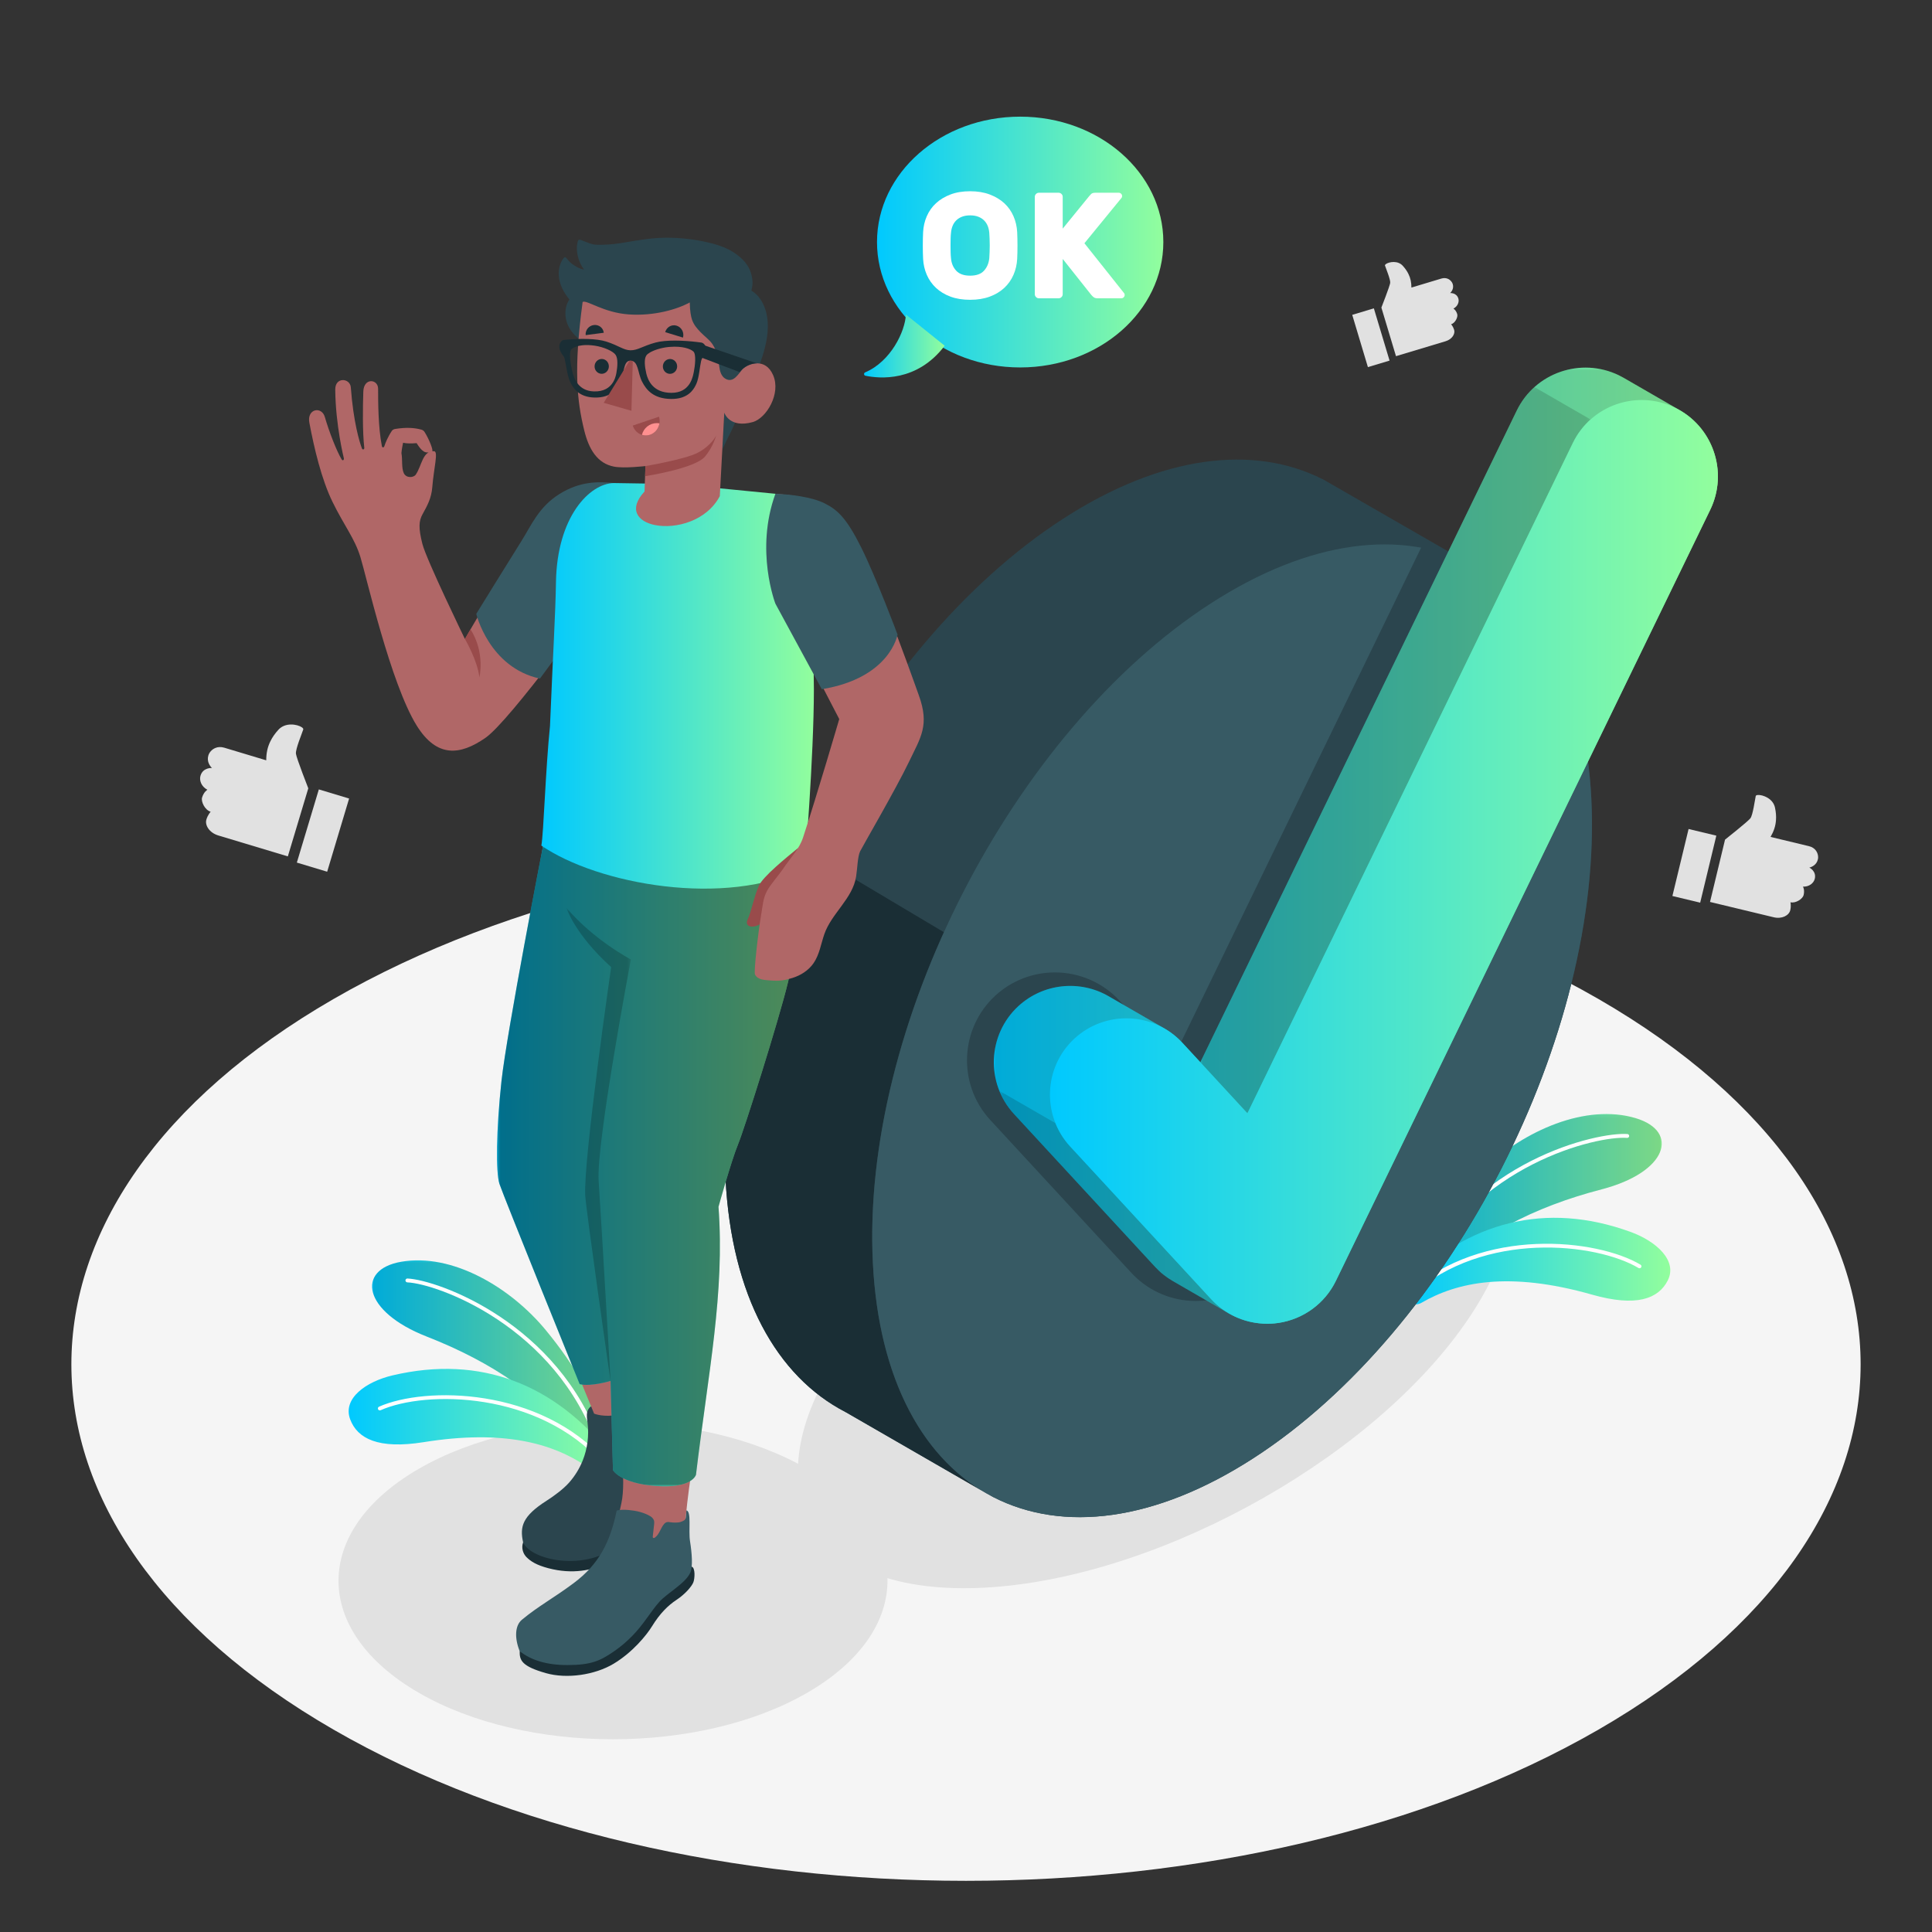 <svg width="550" height="550" viewBox="0 0 550 550" fill="none" xmlns="http://www.w3.org/2000/svg">
<rect x="0" y="0" width="550" height="550" fill="#333333" stroke="none"/>
<mask id="mask0_27_1598" style="mask-type:luminance" maskUnits="userSpaceOnUse" x="0" y="0" width="550" height="550">
<path d="M0 6.10352e-05H550V550H0V6.10352e-05Z" fill="white"/>
</mask>
<g mask="url(#mask0_27_1598)">
<path d="M94.913 492.364C-4.546 434.94 -4.546 341.84 94.913 284.417C194.372 226.995 355.627 226.995 455.087 284.417C554.546 341.84 554.546 434.94 455.087 492.364C355.627 549.787 194.372 549.787 94.913 492.364Z" fill="#F5F5F5"/>
</g>
<mask id="mask1_27_1598" style="mask-type:luminance" maskUnits="userSpaceOnUse" x="0" y="0" width="550" height="550">
<path d="M0 6.10352e-05H550V550H0V6.10352e-05Z" fill="white"/>
</mask>
<g mask="url(#mask1_27_1598)">
<path d="M229.76 418.116C260.275 435.734 260.275 464.298 229.76 481.917C199.244 499.536 149.769 499.536 119.254 481.917C88.738 464.299 88.738 435.734 119.254 418.116C149.769 400.498 199.245 400.497 229.76 418.116Z" fill="#E1E1E1"/>
<path d="M379.534 308.194C428.133 306.598 444.805 337.511 416.77 377.242C388.736 416.972 326.612 450.475 278.013 452.071C229.414 453.668 212.744 422.755 240.777 383.024C268.813 343.293 330.935 309.791 379.534 308.194Z" fill="#E1E1E1"/>
</g>
<mask id="mask2_27_1598" style="mask-type:luminance" maskUnits="userSpaceOnUse" x="0" y="0" width="550" height="550">
<path d="M0 6.10352e-05H550V550H0V6.10352e-05Z" fill="white"/>
</mask>
<g mask="url(#mask2_27_1598)">
<path d="M409.037 364.884C419.874 351.967 436.847 343.549 455.933 338.584C474.777 333.681 478.155 322.087 465.664 318.324C451.503 314.059 433.836 321.898 422.444 332.797C402.59 351.794 400.101 366.333 400.101 366.333L409.037 364.884Z" fill="url(#paint0_linear_27_1598)"/>
<mask id="mask3_27_1598" style="mask-type:luminance" maskUnits="userSpaceOnUse" x="400" y="317" width="74" height="50">
<path d="M400.101 317.143H473.063V366.333H400.101V317.143Z" fill="white"/>
</mask>
<g mask="url(#mask3_27_1598)">
<g opacity="0.15">
<path d="M409.037 364.884C419.874 351.967 436.847 343.55 455.933 338.584C474.777 333.682 478.155 322.088 465.664 318.325C451.503 314.06 433.836 321.899 422.444 332.797C402.59 351.794 400.102 366.333 400.102 366.333L409.037 364.884Z" fill="black"/>
</g>
</g>
<path d="M403.456 364.13C403.375 364.13 403.293 364.111 403.215 364.074C402.941 363.941 402.829 363.612 402.962 363.339C419.044 330.341 454.633 322.223 463.285 322.835C463.588 322.857 463.814 323.122 463.793 323.424C463.77 323.728 463.49 323.955 463.203 323.933C454.756 323.285 419.786 331.332 403.95 363.821C403.855 364.015 403.66 364.13 403.456 364.13Z" fill="white"/>
<path d="M400.1 368.318C400.1 370.651 402.628 372.064 404.643 370.891C414.718 365.023 429.417 361.784 453.203 368.551C465.848 372.148 472.074 369.742 474.741 364.591C477.704 358.871 471.428 353.345 464.285 350.734C439.944 341.841 417.973 347.913 400.099 365.659L400.1 368.318Z" fill="url(#paint1_linear_27_1598)"/>
<path d="M401.484 368.789C401.332 368.789 401.183 368.727 401.074 368.605C400.871 368.378 400.891 368.032 401.118 367.828C422.133 349.044 454.696 352.7 467.02 360.028C467.28 360.182 467.367 360.52 467.211 360.782C467.055 361.042 466.718 361.128 466.457 360.973C454.384 353.794 422.466 350.221 401.85 368.649C401.746 368.742 401.615 368.789 401.484 368.789Z" fill="white"/>
<path d="M164.909 412.12C155.672 398.014 139.81 387.653 121.442 380.471C103.309 373.38 101.322 361.468 114.171 359.205C128.734 356.64 145.354 366.508 155.38 378.675C172.856 399.882 173.611 414.613 173.611 414.613L164.909 412.12Z" fill="url(#paint2_linear_27_1598)"/>
<mask id="mask4_27_1598" style="mask-type:luminance" maskUnits="userSpaceOnUse" x="105" y="358" width="69" height="57">
<path d="M105.928 358.797H173.611V414.613H105.928V358.797Z" fill="white"/>
</mask>
<g mask="url(#mask4_27_1598)">
<g opacity="0.15">
<path d="M164.909 412.12C155.672 398.014 139.81 387.653 121.442 380.471C103.309 373.38 101.322 361.468 114.171 359.205C128.734 356.64 145.354 366.508 155.38 378.675C172.856 399.882 173.611 414.613 173.611 414.613L164.909 412.12Z" fill="black"/>
</g>
</g>
<path d="M170.539 412.029C170.62 412.039 170.703 412.03 170.785 412.003C171.072 411.903 171.223 411.589 171.123 411.302C159.046 376.638 124.663 364.378 116 363.965C115.697 363.95 115.441 364.187 115.425 364.489C115.412 364.793 115.664 365.052 115.951 365.064C124.417 365.417 158.193 377.534 170.084 411.664C170.156 411.869 170.337 412.006 170.539 412.029Z" fill="white"/>
<path d="M173.692 413.943C173.287 417.344 169.439 419.11 166.594 417.202C157.27 410.955 143.375 406.903 120.618 410.551C107.636 412.631 101.739 409.507 99.697 404.077C97.43 398.048 104.315 393.299 111.716 391.551C136.937 385.59 158.037 394.212 173.692 413.943Z" fill="url(#paint3_linear_27_1598)"/>
<path d="M171.948 416.888C172.099 416.906 172.255 416.862 172.377 416.754C172.605 416.553 172.626 416.206 172.425 415.978C153.772 394.844 121.005 394.634 107.903 400.457C107.626 400.579 107.5 400.905 107.624 401.183C107.749 401.461 108.073 401.584 108.35 401.462C121.186 395.758 153.302 395.974 171.6 416.706C171.693 416.811 171.817 416.873 171.948 416.888Z" fill="white"/>
</g>
<mask id="mask5_27_1598" style="mask-type:luminance" maskUnits="userSpaceOnUse" x="0" y="0" width="550" height="550">
<path d="M0 6.10352e-05H550V550H0V6.10352e-05Z" fill="white"/>
</mask>
<g mask="url(#mask5_27_1598)">
<path d="M418.904 160.788L418.909 160.78L418.735 160.691C418.729 160.688 418.723 160.684 418.716 160.681L376.785 136.543C376.771 136.536 376.759 136.529 376.745 136.522L376.501 136.397L376.496 136.407C356.908 126.526 330.77 129.489 302.659 147.667C246.181 184.187 203.145 268.247 206.535 335.417C208.224 368.899 221.133 391.857 240.646 401.949L240.642 401.957L240.816 402.045C240.822 402.048 240.83 402.053 240.837 402.056L282.776 426.2C282.783 426.203 282.789 426.207 282.795 426.209L283.001 426.314L283.005 426.306C302.599 436.218 328.757 433.263 356.893 415.069C413.369 378.549 456.407 294.49 453.018 227.319C451.328 193.838 438.419 170.879 418.904 160.788Z" fill="#2B454E"/>
<path d="M281.35 425.437L240.849 402.054L240.818 402.055L240.63 401.942C221.126 391.824 208.223 368.865 206.537 335.43C205.025 305.473 212.765 272.175 226.771 241.251L227.054 240.574L268.717 265.387C254.68 296.312 246.97 329.608 248.482 359.566C250.136 392.329 262.534 415.007 281.35 425.437Z" fill="#1A2E35"/>
<path d="M356.893 415.069C413.369 378.549 456.406 294.491 453.016 227.319C449.627 160.148 401.096 135.301 344.619 171.822C288.141 208.342 245.105 292.401 248.495 359.572C251.885 426.744 300.416 451.59 356.893 415.069Z" fill="#375A64"/>
<path d="M404.722 155.578L333.939 301.372L318.704 284.86C314.002 279.754 307.303 276.826 300.325 276.826C294.009 276.826 287.97 279.18 283.316 283.459C273.186 292.819 272.554 308.69 281.91 318.839L322.044 362.317C326.487 367.129 332.54 369.974 339.086 370.328C339.548 370.353 340.01 370.365 340.474 370.365C341.671 370.365 342.884 370.278 344.102 370.106C352.312 368.886 359.366 363.71 362.966 356.27L444.146 189.06C435.858 170.519 421.989 158.991 404.722 155.578Z" fill="#2B454E"/>
<path d="M462.206 107.549C461.765 107.295 461.311 107.054 460.846 106.829C450.038 101.605 437 106.111 431.784 116.885L341.71 302.411L336.593 296.866C335.069 295.212 333.343 293.852 331.487 292.788C328.799 291.249 317.383 284.636 315.535 283.57C307.532 278.95 297.085 279.82 289.897 286.43C281.101 294.556 280.554 308.338 288.676 317.148L328.81 360.625C330.337 362.28 332.085 363.661 333.992 364.747C336.612 366.237 347.989 372.833 349.85 373.913C352.785 375.617 356.102 376.615 359.581 376.803C361.015 376.881 362.454 376.822 363.932 376.612C371.06 375.552 377.191 371.058 380.313 364.6L486.874 145.114C491.878 134.786 487.973 122.414 478.196 116.781C477.75 116.524 465.052 109.186 462.206 107.549Z" fill="url(#paint4_linear_27_1598)"/>
<mask id="mask6_27_1598" style="mask-type:luminance" maskUnits="userSpaceOnUse" x="282" y="104" width="208" height="273">
<path d="M282.926 104.653H489.053V376.835H282.926V104.653Z" fill="white"/>
</mask>
<g mask="url(#mask6_27_1598)">
<g opacity="0.15">
<path d="M462.206 107.549C461.765 107.295 461.311 107.054 460.846 106.829C450.038 101.605 437 106.111 431.784 116.885L341.71 302.411L336.593 296.866C335.069 295.212 333.343 293.852 331.487 292.788C328.799 291.249 317.383 284.636 315.535 283.57C307.532 278.95 297.085 279.82 289.897 286.43C281.101 294.556 280.554 308.338 288.676 317.148L328.81 360.625C330.337 362.28 332.085 363.661 333.992 364.747C336.612 366.237 347.989 372.833 349.85 373.913C352.785 375.617 356.102 376.615 359.581 376.803C361.015 376.881 362.454 376.822 363.932 376.612C371.06 375.552 377.191 371.058 380.313 364.6L486.874 145.114C491.878 134.786 487.973 122.414 478.196 116.781C477.75 116.524 465.052 109.186 462.206 107.549Z" fill="black"/>
</g>
</g>
<mask id="mask7_27_1598" style="mask-type:luminance" maskUnits="userSpaceOnUse" x="284" y="310" width="66" height="64">
<path d="M284.524 310.544H349.847V373.912H284.524V310.544Z" fill="white"/>
</mask>
<g mask="url(#mask7_27_1598)">
<g opacity="0.15">
<path d="M349.847 373.912C347.993 372.836 336.613 366.239 333.99 364.743C332.086 363.657 330.333 362.275 328.807 360.626L288.672 317.151C286.849 315.164 285.475 312.91 284.523 310.544L300.483 319.753C301.425 322.129 302.818 324.383 304.652 326.371L344.786 369.845C346.283 371.463 347.984 372.826 349.847 373.912Z" fill="black"/>
</g>
</g>
<mask id="mask8_27_1598" style="mask-type:luminance" maskUnits="userSpaceOnUse" x="341" y="110" width="112" height="207">
<path d="M341.714 110.198H452.796V316.936H341.714V110.198Z" fill="white"/>
</mask>
<g mask="url(#mask8_27_1598)">
<g opacity="0.15">
<path d="M452.797 119.417C450.748 121.241 449.026 123.494 447.757 126.106L355.113 316.936L341.714 302.411L431.786 116.887C433.047 114.264 434.788 112.02 436.836 110.198L452.797 119.417Z" fill="black"/>
</g>
</g>
<path d="M476.821 116.052C466.013 110.827 452.974 115.334 447.758 126.109L355.111 316.935L336.593 296.866C328.501 288.077 314.719 287.518 305.872 295.654C297.078 303.779 296.53 317.56 304.651 326.371L344.786 369.849C348.641 374.024 353.896 376.496 359.58 376.803C361.015 376.881 362.454 376.822 363.932 376.612C371.06 375.552 377.191 371.058 380.314 364.6L486.874 145.114C492.105 134.315 487.598 121.278 476.821 116.052Z" fill="url(#paint5_linear_27_1598)"/>
</g>
<mask id="mask9_27_1598" style="mask-type:luminance" maskUnits="userSpaceOnUse" x="0" y="0" width="550" height="550">
<path d="M0 6.10352e-05H550V550H0V6.10352e-05Z" fill="white"/>
</mask>
<g mask="url(#mask9_27_1598)">
<path d="M172.951 137.485C164.561 137.485 158.814 139.669 152.855 148.158C147.389 155.944 132.351 181.903 132.351 181.903C132.351 181.903 121.385 159.336 120.245 154.835C119.106 150.334 119.207 148.335 120.291 146.381C121.625 143.973 122.815 141.863 123.068 138.641C123.494 133.237 124.82 128.606 123.607 128.452C120.247 128.259 120.12 132.568 118.357 135.115C117.729 136.024 115.671 136.157 114.976 134.745C114.235 133.238 114.634 130.766 114.275 128.984C114.435 127.444 114.575 126.945 114.75 126.043C115.696 126.263 117.072 126.289 118.6 126.15C120.05 128.429 121.045 129.388 123.068 128.462C123.335 128.035 122.199 125.113 120.885 123.007C120.677 122.674 120.36 122.42 119.981 122.316C117.949 121.755 115.643 121.617 112.521 122.111C112.153 122.17 111.773 122.333 111.565 122.643C110.4 124.371 109.702 126.119 109.418 127.007C109.269 127.476 108.835 127.465 108.726 127.058C107.654 121.746 107.638 114.203 107.638 110.666C107.638 107.887 103.572 107.45 103.43 111.431C103.285 115.509 103.179 123.057 103.705 127.462C103.767 127.941 103.225 128.171 103.028 127.645C102.321 125.758 100.594 120.075 99.869 110.264C99.675 107.629 95.407 107.193 95.439 110.902C95.526 121.066 97.882 130.437 97.882 130.437C98.007 130.902 97.585 131.309 97.263 130.783C95.843 128.46 93.611 122.696 92.483 118.73C91.576 115.548 87.322 116.355 88.067 120.323C89.4 127.442 91.513 136.448 94.66 142.878C98.028 149.755 100.94 153.195 102.607 158.597C104.275 164 111.201 194.594 118.601 206.516C124.399 215.859 131.034 215 138.168 210.072C145.302 205.144 170.815 169.598 170.815 169.598L172.951 137.485Z" fill="#B06767"/>
<path d="M132.351 181.903C132.351 181.903 135.929 187.97 136.474 192.816C136.474 192.816 138.202 185.877 133.951 179.154L132.351 181.903Z" fill="#994B4B"/>
<path d="M174.733 137.513C170.465 137.074 165.159 136.927 159.232 140.652C153.304 144.378 151.247 149.579 148.379 154.12C145.51 158.66 135.582 174.758 135.582 174.758C135.582 174.758 139.222 190.038 153.705 193.186L175.385 163.768L174.733 137.513Z" fill="#375A64"/>
<path d="M194.176 406.15C195.233 406.014 196.733 409.761 196.754 410.984C196.775 412.207 195.55 414.835 193.926 417.297C192.304 419.759 190.055 422.807 188.597 426.786C187.354 430.175 186.205 432.397 182.746 436.833C178.89 441.777 169.855 450.041 156.121 446.442C152.77 445.564 151.093 444.507 149.88 443.288C148.856 442.259 148.37 440.591 148.92 439.087L194.176 406.15Z" fill="#1A2E35"/>
<path d="M167.206 401.865C167.195 401.904 167.185 401.943 167.176 401.982C166.939 402.991 167.139 404.044 167.268 405.074C167.716 408.685 167.236 412.406 165.883 415.784C164.974 418.055 163.673 420.167 162.061 422.006C160.421 423.878 157.737 425.858 155.644 427.194C148.686 431.634 147.939 434.602 148.92 439.087C151.246 444.312 167.017 447.492 176.082 439.709C179.624 436.668 182.311 433.996 184.71 427.977C186.397 423.744 187.657 421.346 189.283 418.297C191.04 415.001 194.364 411.278 194.461 407.877C194.513 406.009 192.664 402.533 190.867 399.671C189.219 397.044 187.52 394.546 186.036 394.838L186.445 396.323C185.21 397.608 183.414 398.088 182.331 399.596C180.994 401.455 181.043 403.954 180.211 406.088C180.131 406.294 180.018 406.518 179.808 406.583C179.583 406.652 179.339 406.495 179.229 406.288C179.118 406.08 179.108 405.836 179.101 405.602C179.069 404.535 179.036 403.468 179.005 402.401C178.985 401.789 178.946 401.125 178.541 400.666C177.683 399.696 175.567 399.81 174.392 399.763C172.782 399.697 171.248 399.948 169.653 400.048C169.062 400.085 168.616 400.05 168.111 400.455C167.671 400.808 167.358 401.323 167.206 401.865Z" fill="#2B454E"/>
<path d="M143.901 337.914C147.567 349.956 164.689 391.653 165.719 394.162C166.748 396.67 169.126 402.437 169.126 402.437C169.126 402.437 171.923 403.589 176.081 402.728C176.441 406.722 177.043 412.983 177.282 416.143C177.36 419.806 177.679 424.331 176.892 427.951C176.219 431.035 175.443 434.267 174.861 437.357C174.604 438.725 174.347 440.094 174.142 441.471C173.923 442.926 173.781 444.499 174.486 445.793C174.815 446.398 175.311 446.897 175.843 447.336C178.217 449.289 181.409 450.118 184.474 449.868C186.093 449.736 187.725 449.301 189.047 448.354C191.706 446.446 192.645 443.135 193.999 440.32C195.469 437.267 194.992 436.932 195.116 433.662C195.204 431.375 195.839 425.565 196.754 419.495C197.669 413.425 201.609 392.084 203.498 370.818C204.806 356.096 203.498 342.44 203.498 342.44C218.524 301.617 225.216 277.348 227.18 263.788C229.176 250.015 228.22 245.114 227.967 237.187L154.895 238.946C149.019 276.713 138.984 321.76 143.901 337.914Z" fill="#B06767"/>
<path d="M142.76 307.766C144.265 293.884 154.648 240.522 154.648 240.522H228.266C228.266 240.522 228.731 250.766 228.598 255.47C228.465 260.174 226.956 268.778 224.319 279.649C221.683 290.52 211.948 321.324 210.067 325.871C208.186 330.417 204.542 343.549 204.542 343.549C206.347 368.239 201.653 390.39 198.132 419.833C198.132 419.833 197.114 423.811 186.68 423.022C176.541 422.257 174.497 418.52 174.497 418.52L173.817 393.114C173.817 393.114 168.273 394.815 165.019 394.037C165.019 394.037 143.228 340.244 142.175 337.003C141.121 333.762 141.255 321.648 142.76 307.766Z" fill="url(#paint6_linear_27_1598)"/>
<mask id="mask10_27_1598" style="mask-type:luminance" maskUnits="userSpaceOnUse" x="141" y="240" width="88" height="184">
<path d="M141.489 240.522H228.622V423.126H141.489V240.522Z" fill="white"/>
</mask>
<g mask="url(#mask10_27_1598)">
<g opacity="0.45">
<path d="M142.76 307.766C144.265 293.884 154.648 240.522 154.648 240.522H228.266C228.266 240.522 228.731 250.766 228.598 255.47C228.465 260.174 226.956 268.778 224.319 279.649C221.683 290.52 211.948 321.324 210.067 325.871C208.186 330.417 204.542 343.549 204.542 343.549C206.347 368.239 201.653 390.39 198.132 419.833C198.132 419.833 197.114 423.811 186.68 423.022C176.541 422.257 174.497 418.52 174.497 418.52L173.817 393.114C173.817 393.114 168.273 394.815 165.019 394.037C165.019 394.037 143.228 340.244 142.175 337.003C141.121 333.762 141.255 321.648 142.76 307.766Z" fill="black"/>
</g>
</g>
<mask id="mask11_27_1598" style="mask-type:luminance" maskUnits="userSpaceOnUse" x="161" y="258" width="19" height="136">
<path d="M161.241 258.431H179.596V393.117H161.241V258.431Z" fill="white"/>
</mask>
<g mask="url(#mask11_27_1598)">
<g opacity="0.2">
<path d="M173.983 275.308C163.559 265.909 161.241 258.431 161.241 258.431C169.01 267.602 179.597 273.14 179.597 273.14C179.597 273.14 169.698 325.413 170.419 336.161C171.138 346.909 173.818 393.114 173.818 393.114C173.837 393.558 166.799 344.247 166.599 340.306C166.074 329.928 173.983 275.308 173.983 275.308Z" fill="black"/>
</g>
</g>
<path d="M196.928 446.01C197.955 446.304 197.826 449.365 197.364 450.5C196.9 451.634 195.071 453.805 192.606 455.432C190.142 457.059 187.849 459.337 185.625 462.951C184.047 465.52 180.064 470.408 174.68 473.636C169.296 476.863 161.339 477.99 155.428 476.312C148.522 474.351 147.879 472.659 147.944 470.053L196.928 446.01Z" fill="#1A2E35"/>
<path d="M175.56 430.015C173.749 438.857 170.591 445.276 163.269 450.717C157.448 455.043 153.216 457.243 148.572 461.11C146.593 462.758 146.427 466.269 147.944 470.052C151.083 472.574 155.549 474.018 161.548 474.009C168.252 473.998 170.832 472.815 174.68 470.182C176.896 468.665 178.428 467.28 179.935 465.768C183.156 462.535 185.401 458.546 187.726 455.983C190.051 453.421 195.08 450.805 196.51 447.712C197.294 446.013 196.962 442.085 196.436 438.741C195.953 435.674 196.893 430.285 195.412 429.969C195.445 429.976 195.212 432.165 195.212 432.165C195.09 432.663 194.78 432.915 193.742 433.274C193.049 433.513 191.634 433.478 190.911 433.358C190.065 433.217 189.582 433.23 189.017 433.894C188.025 435.063 187.761 436.709 186.489 437.676C186.399 437.744 186.304 437.808 186.194 437.832C186.085 437.856 185.958 437.831 185.887 437.745C185.808 437.648 185.818 437.509 185.831 437.384L186.198 434.095C186.236 433.765 186.273 433.43 186.226 433.1C186.14 432.488 185.676 431.966 185.163 431.653C184.267 431.108 183.216 430.708 182.207 430.427C181.138 430.128 180.035 429.968 178.931 429.867C177.817 429.766 176.658 429.745 175.56 430.015Z" fill="#375A64"/>
<path d="M221.612 140.652C221.612 140.652 224.645 144.818 227.073 153.387C227.073 153.387 231.696 172.979 231.696 196.198C231.696 215.628 229.074 247.123 229.074 247.123C206.517 258.431 170.128 251.744 154.114 240.718C154.762 237.217 155.312 218.827 156.572 206.695C157.424 185.88 158.126 174.972 158.273 165.715C158.567 147.21 167.777 137.655 174.733 137.513L192.398 137.789L221.612 140.652Z" fill="url(#paint7_linear_27_1598)"/>
<path d="M227.18 241.412C223.827 244.173 217.24 249.478 216.036 252.15C214.656 255.21 213.798 259.816 212.902 261.595C212.005 263.373 213.382 264.205 215.312 263.583C217.245 262.963 218.409 261.311 219.901 257.31C221.393 253.308 225.553 250.174 225.553 250.174L227.18 241.412Z" fill="#994B4B"/>
<path d="M214.931 277.423C215.732 278.97 217.608 278.977 219.344 279.118C221.816 279.318 223.212 279.144 225.58 278.408C227.948 277.673 230.157 276.27 231.576 274.236C233.271 271.803 233.702 268.74 234.669 265.939C236.701 260.048 242.73 255.809 243.712 249.571C244.118 246.99 244.121 243.96 244.853 242.359C245.283 241.417 255.193 224.353 258.726 216.963C262.123 209.86 264.663 206.518 261.585 197.975C258.506 189.434 248.015 159.398 240.597 148.96C236.388 143.039 229.71 141.354 221.612 140.652C215.454 156.7 222.623 173.271 222.623 173.271L238.916 204.706C238.916 204.706 232.581 226.353 228.622 238.391C227.522 241.735 225.299 243.801 222.801 247.508C221.717 249.117 219.221 251.936 218.334 253.662C217.192 255.886 217.222 257.309 216.686 260.423C215.833 265.386 214.549 276.686 214.931 277.423Z" fill="#B06767"/>
<path d="M220.745 140.566C225 140.737 231.116 141.456 234.774 143.303C238.433 145.15 240.962 147.433 245.173 155.855C249.383 164.279 255.514 180.648 255.514 180.648C255.514 180.648 253.479 193 233.947 196.206L220.745 171.865C220.745 171.865 214.861 156.699 220.745 140.566Z" fill="#375A64"/>
<path d="M169.999 101.251C170.636 102.179 170.989 103.447 171.492 104.461C172.199 105.889 172.909 107.337 173.962 108.549C176.493 111.465 180.053 113.601 183.29 115.665C185.255 116.92 187.497 118.098 189.9 117.754C192.337 117.405 194.973 117.933 197.454 118.155C200.34 118.415 203.225 118.672 206.109 118.931L205.621 128.032C205.621 128.032 206.693 125.62 208.161 122.741C209.42 120.268 214.677 107.709 214.697 107.661C217.301 101.439 220.397 93.148 217.279 86.611C216.544 85.068 215.453 83.631 213.894 82.731C214.207 81.531 214.306 80.695 214.18 79.632C213.761 76.113 211.971 74.103 209.584 72.346C207.196 70.589 204.308 69.647 201.42 68.984C197.55 68.093 193.578 67.654 189.607 67.67C185.656 67.684 181.894 68.346 178.016 69.001C175.881 69.36 173.726 69.65 171.558 69.674C170.647 69.685 169.638 69.744 168.762 69.541C167.626 69.277 166.487 68.719 165.388 68.323C165.194 68.253 164.971 68.183 164.785 68.274C164.596 68.367 164.515 68.59 164.46 68.793C163.765 71.338 164.638 74.645 166.257 76.728C165.597 76.644 165.085 76.42 164.826 76.312C164.292 76.089 163.83 75.781 163.341 75.476C162.463 74.929 161.925 74.292 161.253 73.485C161.16 73.373 161.054 73.253 160.91 73.228C160.692 73.189 160.506 73.38 160.376 73.558C159.122 75.271 158.809 77.556 159.232 79.638C159.655 81.718 160.755 83.611 162.094 85.258C160.656 87.394 160.634 90.299 161.703 92.64C162.178 93.679 162.852 94.62 163.648 95.436C164.634 96.448 165.805 97.275 166.844 98.217C167.905 99.179 169.181 100.058 169.999 101.251Z" fill="#2B454E"/>
<path d="M196.362 86.094C196.387 88.52 196.729 90.214 196.985 90.961C197.496 92.452 198.351 93.437 199.441 94.578C200.559 95.747 201.945 96.679 202.848 98.021C204.079 99.852 204.503 102.213 204.763 104.356C204.92 105.659 205.32 107.08 206.436 107.77C208.789 109.225 210.199 106.403 211.454 105.019C213.074 103.522 217.873 101.697 220.094 106.799C222.395 112.083 218.154 119.08 214.291 120.156C207.633 122.011 206.188 117.481 206.188 117.481L204.912 141.241C201.152 148.36 192.331 150.62 186.534 149.487C181.531 148.51 178.781 145.004 183.487 139.915L183.741 132.679C183.741 132.679 177.738 133.392 174.84 132.847C170.016 131.94 167.625 127.842 166.325 122.547C164.237 114.043 163.283 105.105 165.864 85.957C167.05 85.305 171.808 89.013 179.012 89.509C186.168 90.004 192.771 88.08 196.362 86.094Z" fill="#B06767"/>
<path d="M183.74 132.679C183.74 132.679 194.631 130.851 198.48 128.964C201.056 127.7 203.218 125.435 203.878 123.959C203.878 123.959 203.065 127.146 200.709 129.965C197.827 133.412 183.647 135.558 183.647 135.558L183.74 132.679Z" fill="#994B4B"/>
<path d="M189.365 94.555L194.435 96.106C194.83 94.661 194.016 93.142 192.615 92.713C191.215 92.285 189.76 93.11 189.365 94.555Z" fill="#1A2E35"/>
<path d="M187.603 118.623L180.139 121.15C180.8 123.287 183.008 124.454 185.068 123.757C187.13 123.059 188.265 120.761 187.603 118.623Z" fill="#994B4B"/>
<path d="M187 120.45C184.938 120.45 183.22 121.873 182.743 123.788C183.478 124.014 184.283 124.023 185.068 123.757C186.517 123.267 187.491 121.982 187.723 120.523C187.486 120.483 187.248 120.45 187 120.45Z" fill="#FF9090"/>
<path d="M166.732 95.407L171.881 94.728C171.728 93.328 170.451 92.345 169.028 92.532C167.607 92.719 166.579 94.007 166.732 95.407Z" fill="#1A2E35"/>
<path d="M198.442 97.605L215.454 103.435C215.454 103.435 212.788 103.22 210.552 105.923L198.503 101.347L198.442 97.605Z" fill="#1A2E35"/>
<path d="M169.264 104.241C169.226 105.407 170.106 106.38 171.229 106.413C172.351 106.446 173.292 105.528 173.33 104.361C173.367 103.195 172.488 102.223 171.366 102.189C170.243 102.156 169.303 103.074 169.264 104.241Z" fill="#1A2E35"/>
<path d="M188.705 104.251C188.667 105.417 189.547 106.39 190.669 106.424C191.792 106.456 192.733 105.538 192.77 104.372C192.809 103.205 191.929 102.233 190.807 102.2C189.684 102.166 188.743 103.084 188.705 104.251Z" fill="#1A2E35"/>
<path d="M162.675 99.42C162.875 99.229 163.169 99.033 163.56 98.859C163.585 98.847 163.605 98.838 163.631 98.829C163.751 98.773 163.88 98.723 164.022 98.674C164.097 98.649 164.18 98.621 164.261 98.597C164.325 98.579 164.394 98.557 164.461 98.543C164.506 98.527 164.553 98.518 164.594 98.507C164.612 98.501 164.631 98.497 164.646 98.495C164.71 98.479 164.776 98.463 164.843 98.449C165.1 98.392 165.379 98.346 165.677 98.311C165.822 98.293 165.974 98.276 166.129 98.267C166.217 98.259 166.308 98.254 166.403 98.249C166.472 98.243 166.542 98.241 166.613 98.239C166.799 98.234 166.992 98.23 167.19 98.233C167.261 98.233 167.33 98.234 167.404 98.237C167.468 98.238 167.535 98.24 167.602 98.243C168.12 98.263 168.678 98.314 169.273 98.401C171.859 98.775 174.558 99.972 175.262 101.034C175.966 102.097 175.808 104.304 175.47 106.197C175.402 106.571 175.302 107.006 175.143 107.465C175.136 107.495 175.121 107.53 175.11 107.564C175.096 107.605 175.081 107.648 175.064 107.692C175.052 107.721 175.043 107.748 175.031 107.778C175.011 107.83 174.992 107.88 174.968 107.93C174.924 108.037 174.878 108.14 174.829 108.243C174.788 108.331 174.742 108.423 174.695 108.511C174.677 108.544 174.659 108.576 174.642 108.605C174.61 108.663 174.574 108.724 174.536 108.786C174.506 108.835 174.475 108.887 174.438 108.94C174.435 108.947 174.429 108.956 174.424 108.965C173.524 110.343 171.918 111.531 169.041 111.425C167.956 111.389 167.059 111.146 166.327 110.773C163.758 109.468 163.102 106.58 162.797 105.242C162.411 103.527 161.908 100.158 162.675 99.42ZM183.999 101.195C184.197 100.902 184.573 100.6 185.071 100.319C185.132 100.279 185.196 100.245 185.264 100.211C185.3 100.19 185.335 100.174 185.37 100.155C185.537 100.069 185.714 99.984 185.901 99.904C186.056 99.836 186.221 99.769 186.392 99.704C186.886 99.513 187.433 99.342 187.999 99.198C188.209 99.145 188.423 99.094 188.639 99.05C189.184 98.931 189.738 98.845 190.294 98.788C190.427 98.773 190.558 98.761 190.68 98.757C194.305 98.462 196.568 99.317 197.391 100.062C198.243 100.833 197.858 104.181 197.513 105.883C197.504 105.925 197.495 105.966 197.487 106.008C197.478 106.05 197.468 106.095 197.46 106.14C197.418 106.346 197.369 106.579 197.305 106.827C197.269 106.964 197.229 107.107 197.187 107.253C197.184 107.26 197.184 107.266 197.181 107.271C197.115 107.5 197.034 107.737 196.939 107.981V107.984C196.908 108.063 196.874 108.147 196.84 108.227C196.821 108.273 196.799 108.322 196.775 108.372C196.753 108.426 196.728 108.479 196.699 108.534C196.668 108.601 196.634 108.67 196.599 108.736C196.563 108.813 196.522 108.888 196.478 108.962C196.434 109.042 196.387 109.12 196.333 109.203C196.285 109.281 196.231 109.362 196.175 109.442C195.276 110.744 193.753 111.84 191.108 111.833C188.491 111.827 186.823 110.926 185.754 109.792L185.752 109.791C184.692 108.659 184.222 107.299 183.996 106.356C183.551 104.447 183.292 102.229 183.999 101.195ZM159.23 98.84C159.306 99.874 159.964 100.835 160.303 101.236C160.481 101.449 160.646 101.729 160.734 102.091C161.132 103.727 161.469 106.827 162.246 108.568C163.025 110.308 164.649 113.066 169.217 113.17C170.105 113.193 170.893 113.121 171.589 112.971C171.65 112.96 171.71 112.945 171.769 112.933C172.507 112.76 173.144 112.498 173.697 112.173C173.735 112.15 173.775 112.126 173.811 112.101C173.867 112.069 173.922 112.034 173.976 111.998C174.024 111.966 174.072 111.933 174.183 111.854C174.249 111.807 174.312 111.76 174.374 111.71C174.447 111.655 174.515 111.598 174.585 111.539C174.653 111.483 174.719 111.425 174.785 111.361C174.916 111.241 175.038 111.116 175.157 110.984C175.832 110.25 176.319 109.39 176.705 108.521C177.711 106.257 177.451 103.089 179.106 102.723C179.167 102.709 179.234 102.698 179.304 102.694C179.372 102.686 179.442 102.685 179.518 102.685C181.766 102.718 181.517 106.169 182.775 108.632C184.031 111.099 186.113 113.505 190.991 113.573C191.209 113.577 191.42 113.573 191.621 113.567C191.794 113.56 191.962 113.551 192.125 113.533C192.544 113.504 192.937 113.444 193.299 113.367C193.426 113.339 193.549 113.312 193.668 113.281C193.788 113.251 193.908 113.214 194.022 113.181C194.095 113.162 194.17 113.136 194.245 113.11C194.742 112.938 195.177 112.729 195.565 112.489C195.72 112.393 195.864 112.295 196.008 112.19C196.286 111.985 196.533 111.768 196.773 111.52C197.504 110.76 197.945 109.919 198.25 109.232C199.008 107.522 199.206 104.422 199.583 102.809C199.683 102.38 199.816 102.082 199.956 101.876C200.272 101.409 201.025 100.597 201.055 99.561C201.084 98.526 200.354 97.624 199.695 97.528C199.314 97.472 198.912 97.419 198.5 97.369C194.65 96.903 189.628 96.698 186.626 97.512C182.861 98.541 181.555 99.747 179.455 99.718C177.492 99.672 176.218 98.42 172.651 97.255C169.804 96.33 165.111 96.358 161.529 96.686C161.144 96.72 160.773 96.759 160.418 96.801C159.805 96.875 159.155 97.804 159.23 98.84Z" fill="#1A2E35"/>
<path d="M180.14 102.806L179.755 116.947L171.863 114.669L179.219 102.689C179.56 102.654 179.862 102.704 180.14 102.806Z" fill="#994B4B"/>
</g>
<mask id="mask12_27_1598" style="mask-type:luminance" maskUnits="userSpaceOnUse" x="0" y="0" width="550" height="550">
<path d="M0 6.10352e-05H550V550H0V6.10352e-05Z" fill="white"/>
</mask>
<g mask="url(#mask12_27_1598)">
<path d="M249.666 68.907C249.666 49.193 267.913 33.21 290.421 33.21C312.93 33.21 331.177 49.193 331.177 68.907C331.177 88.623 312.93 104.604 290.421 104.604C267.913 104.604 249.666 88.623 249.666 68.907Z" fill="url(#paint8_linear_27_1598)"/>
<path d="M257.89 89.547C257.666 94.336 253.618 102.892 246.296 106.005C245.836 106.201 245.89 106.865 246.379 106.966C250.379 107.799 261.056 108.806 268.93 98.425L257.89 89.547Z" fill="url(#paint9_linear_27_1598)"/>
<path d="M281.63 73.499C281.657 72.983 281.687 72.412 281.716 71.781C281.744 71.153 281.759 70.51 281.759 69.852C281.759 69.193 281.744 68.557 281.716 67.942C281.687 67.326 281.657 66.776 281.63 66.288C281.572 65.574 281.423 64.915 281.18 64.314C280.936 63.714 280.593 63.192 280.149 62.748C279.705 62.305 279.155 61.954 278.496 61.697C277.838 61.439 277.066 61.31 276.179 61.31C275.293 61.31 274.521 61.439 273.863 61.697C273.204 61.954 272.653 62.305 272.21 62.748C271.766 63.192 271.423 63.714 271.18 64.314C270.937 64.915 270.786 65.574 270.729 66.288C270.672 66.776 270.635 67.326 270.622 67.942C270.607 68.557 270.6 69.193 270.6 69.852C270.6 70.51 270.607 71.153 270.622 71.781C270.635 72.412 270.672 72.983 270.729 73.499C270.843 74.93 271.337 76.117 272.21 77.061C273.083 78.006 274.405 78.477 276.179 78.477C277.953 78.477 279.269 78.006 280.128 77.061C280.986 76.117 281.486 74.93 281.63 73.499ZM262.79 66.074C262.876 64.472 263.226 62.962 263.842 61.547C264.456 60.13 265.328 58.9 266.459 57.855C267.59 56.811 268.962 55.982 270.579 55.367C272.195 54.751 274.063 54.444 276.179 54.444C278.267 54.444 280.128 54.751 281.759 55.367C283.39 55.982 284.769 56.811 285.9 57.855C287.03 58.9 287.902 60.13 288.518 61.547C289.133 62.962 289.484 64.472 289.57 66.074C289.627 67.304 289.656 68.592 289.656 69.936C289.656 71.282 289.627 72.54 289.57 73.713C289.484 75.317 289.133 76.825 288.518 78.241C287.902 79.658 287.03 80.896 285.9 81.954C284.769 83.012 283.39 83.841 281.759 84.443C280.128 85.044 278.267 85.345 276.179 85.345C274.063 85.345 272.195 85.044 270.579 84.443C268.962 83.841 267.59 83.012 266.459 81.954C265.328 80.896 264.456 79.658 263.842 78.241C263.226 76.825 262.876 75.317 262.79 73.713C262.732 72.54 262.703 71.282 262.703 69.936C262.703 68.592 262.732 67.304 262.79 66.074Z" fill="white"/>
<path d="M320.042 83.499C320.128 83.613 320.171 83.771 320.171 83.971C320.171 84.228 320.077 84.449 319.891 84.635C319.704 84.822 319.483 84.915 319.227 84.915H312.403C312.001 84.915 311.673 84.829 311.415 84.657C311.157 84.484 310.9 84.243 310.643 83.928L302.531 73.713V83.755C302.531 84.072 302.417 84.344 302.188 84.571C301.959 84.801 301.686 84.915 301.372 84.915H295.75C295.435 84.915 295.163 84.801 294.935 84.571C294.706 84.344 294.591 84.072 294.591 83.755V56.031C294.591 55.716 294.706 55.444 294.935 55.216C295.163 54.987 295.435 54.873 295.75 54.873H301.372C301.686 54.873 301.959 54.987 302.188 55.216C302.417 55.444 302.531 55.716 302.531 56.031V65.087L310.085 55.816C310.228 55.645 310.414 55.444 310.643 55.216C310.871 54.987 311.257 54.873 311.802 54.873H318.497C318.754 54.873 318.975 54.966 319.162 55.151C319.348 55.337 319.44 55.559 319.44 55.816C319.44 56.018 319.397 56.174 319.312 56.289L308.711 69.249L320.042 83.499Z" fill="white"/>
</g>
<path d="M395.578 102.655L389.413 104.51L384.953 89.633L391.108 87.777L395.578 102.655Z" fill="#E1E1E1"/>
<mask id="mask13_27_1598" style="mask-type:luminance" maskUnits="userSpaceOnUse" x="0" y="0" width="550" height="550">
<path d="M0 6.10352e-05H550V550H0V6.10352e-05Z" fill="white"/>
</mask>
<g mask="url(#mask13_27_1598)">
<path d="M414.846 89.44C415.086 90.239 414.295 91.958 413.098 92.32C413.098 92.32 413.673 92.926 413.963 93.894C414.318 95.046 413.375 96.596 411.523 97.147C409.68 97.699 397.409 101.394 397.409 101.394L393.256 87.575L393.246 87.574C393.246 87.574 395.642 81.461 395.759 80.541C395.899 79.636 394.467 76.23 394.275 75.59C394.118 75.069 396.363 74.121 398.171 74.849C398.587 75.019 398.982 75.272 399.323 75.645C400.029 76.42 400.559 77.18 400.94 77.963C401.549 79.175 401.8 80.435 401.8 81.866L410.326 79.3C411.038 79.087 411.66 79.149 412.152 79.357C412.912 79.671 413.4 80.322 413.558 80.85C413.951 82.097 413.222 83.054 412.833 83.427C412.833 83.427 414.65 83.277 415.165 84.993C415.454 85.954 414.976 87.225 413.758 87.851C413.758 87.851 414.489 88.247 414.846 89.44Z" fill="#E1E1E1"/>
<path d="M484.005 256.974L476.097 255.072L480.705 235.997L488.604 237.892L484.005 256.974Z" fill="#E1E1E1"/>
<path d="M513.447 254.829C513.2 255.852 511.243 257.225 509.706 256.857C509.706 256.857 509.946 257.886 509.647 259.127C509.299 260.608 507.285 261.7 504.913 261.121C502.55 260.55 486.807 256.765 486.807 256.765L491.078 239.041L491.068 239.034C491.068 239.034 497.576 233.889 498.289 232.96C499.018 232.061 499.625 227.434 499.823 226.612C499.985 225.943 503.038 226.339 504.546 228.285C504.893 228.736 505.163 229.263 505.296 229.888C505.575 231.182 505.668 232.348 505.585 233.447C505.478 235.158 504.948 236.691 504.037 238.253L514.975 240.885C515.888 241.105 516.527 241.569 516.93 242.11C517.56 242.937 517.678 243.959 517.513 244.635C517.147 246.246 515.745 246.827 515.082 246.984C515.082 246.984 517.161 247.979 516.63 250.178C516.332 251.412 515.001 252.494 513.273 252.401C513.273 252.401 513.818 253.298 513.447 254.829Z" fill="#E1E1E1"/>
<path d="M84.505 245.56L93.137 248.159L99.385 227.325L90.766 224.727L84.505 245.56Z" fill="#E1E1E1"/>
<path d="M57.523 227.055C57.187 228.173 58.294 230.58 59.97 231.087C59.97 231.087 59.166 231.938 58.76 233.293C58.263 234.904 59.582 237.075 62.176 237.848C64.757 238.621 81.941 243.794 81.941 243.794L87.756 224.442L87.769 224.441C87.769 224.441 84.416 215.881 84.252 214.593C84.057 213.327 86.061 208.557 86.331 207.659C86.55 206.929 83.406 205.602 80.875 206.621C80.292 206.861 79.738 207.214 79.262 207.736C78.272 208.821 77.531 209.885 76.997 210.984C76.142 212.68 75.793 214.444 75.793 216.447L63.852 212.855C62.856 212.557 61.986 212.641 61.296 212.936C60.231 213.374 59.549 214.287 59.327 215.026C58.778 216.772 59.795 218.113 60.342 218.633C60.342 218.633 57.797 218.424 57.075 220.826C56.672 222.173 57.34 223.953 59.046 224.829C59.046 224.829 58.024 225.383 57.523 227.055Z" fill="#E1E1E1"/>
</g>
<defs>
<linearGradient id="paint0_linear_27_1598" x1="400.101" y1="342.041" x2="473.063" y2="342.041" gradientUnits="userSpaceOnUse">
<stop stop-color="#00C9FF"/>
<stop offset="1" stop-color="#92FE9D"/>
</linearGradient>
<linearGradient id="paint1_linear_27_1598" x1="400.099" y1="359.148" x2="475.492" y2="359.148" gradientUnits="userSpaceOnUse">
<stop stop-color="#00C9FF"/>
<stop offset="1" stop-color="#92FE9D"/>
</linearGradient>
<linearGradient id="paint2_linear_27_1598" x1="105.928" y1="387.049" x2="173.611" y2="387.049" gradientUnits="userSpaceOnUse">
<stop stop-color="#00C9FF"/>
<stop offset="1" stop-color="#92FE9D"/>
</linearGradient>
<linearGradient id="paint3_linear_27_1598" x1="99.258" y1="404.014" x2="173.692" y2="404.014" gradientUnits="userSpaceOnUse">
<stop stop-color="#00C9FF"/>
<stop offset="1" stop-color="#92FE9D"/>
</linearGradient>
<linearGradient id="paint4_linear_27_1598" x1="282.925" y1="242.425" x2="489.054" y2="242.425" gradientUnits="userSpaceOnUse">
<stop stop-color="#00C9FF"/>
<stop offset="1" stop-color="#92FE9D"/>
</linearGradient>
<linearGradient id="paint5_linear_27_1598" x1="298.901" y1="246.979" x2="489.054" y2="246.979" gradientUnits="userSpaceOnUse">
<stop stop-color="#00C9FF"/>
<stop offset="1" stop-color="#92FE9D"/>
</linearGradient>
<linearGradient id="paint6_linear_27_1598" x1="141.489" y1="332.951" x2="228.622" y2="332.951" gradientUnits="userSpaceOnUse">
<stop stop-color="#00C9FF"/>
<stop offset="1" stop-color="#92FE9D"/>
</linearGradient>
<linearGradient id="paint7_linear_27_1598" x1="154.114" y1="195.958" x2="231.696" y2="195.958" gradientUnits="userSpaceOnUse">
<stop stop-color="#00C9FF"/>
<stop offset="1" stop-color="#92FE9D"/>
</linearGradient>
<linearGradient id="paint8_linear_27_1598" x1="249.666" y1="69.348" x2="331.177" y2="69.348" gradientUnits="userSpaceOnUse">
<stop stop-color="#00C9FF"/>
<stop offset="1" stop-color="#92FE9D"/>
</linearGradient>
<linearGradient id="paint9_linear_27_1598" x1="245.98" y1="98.611" x2="268.93" y2="98.611" gradientUnits="userSpaceOnUse">
<stop stop-color="#00C9FF"/>
<stop offset="1" stop-color="#92FE9D"/>
</linearGradient>
</defs>
</svg>
